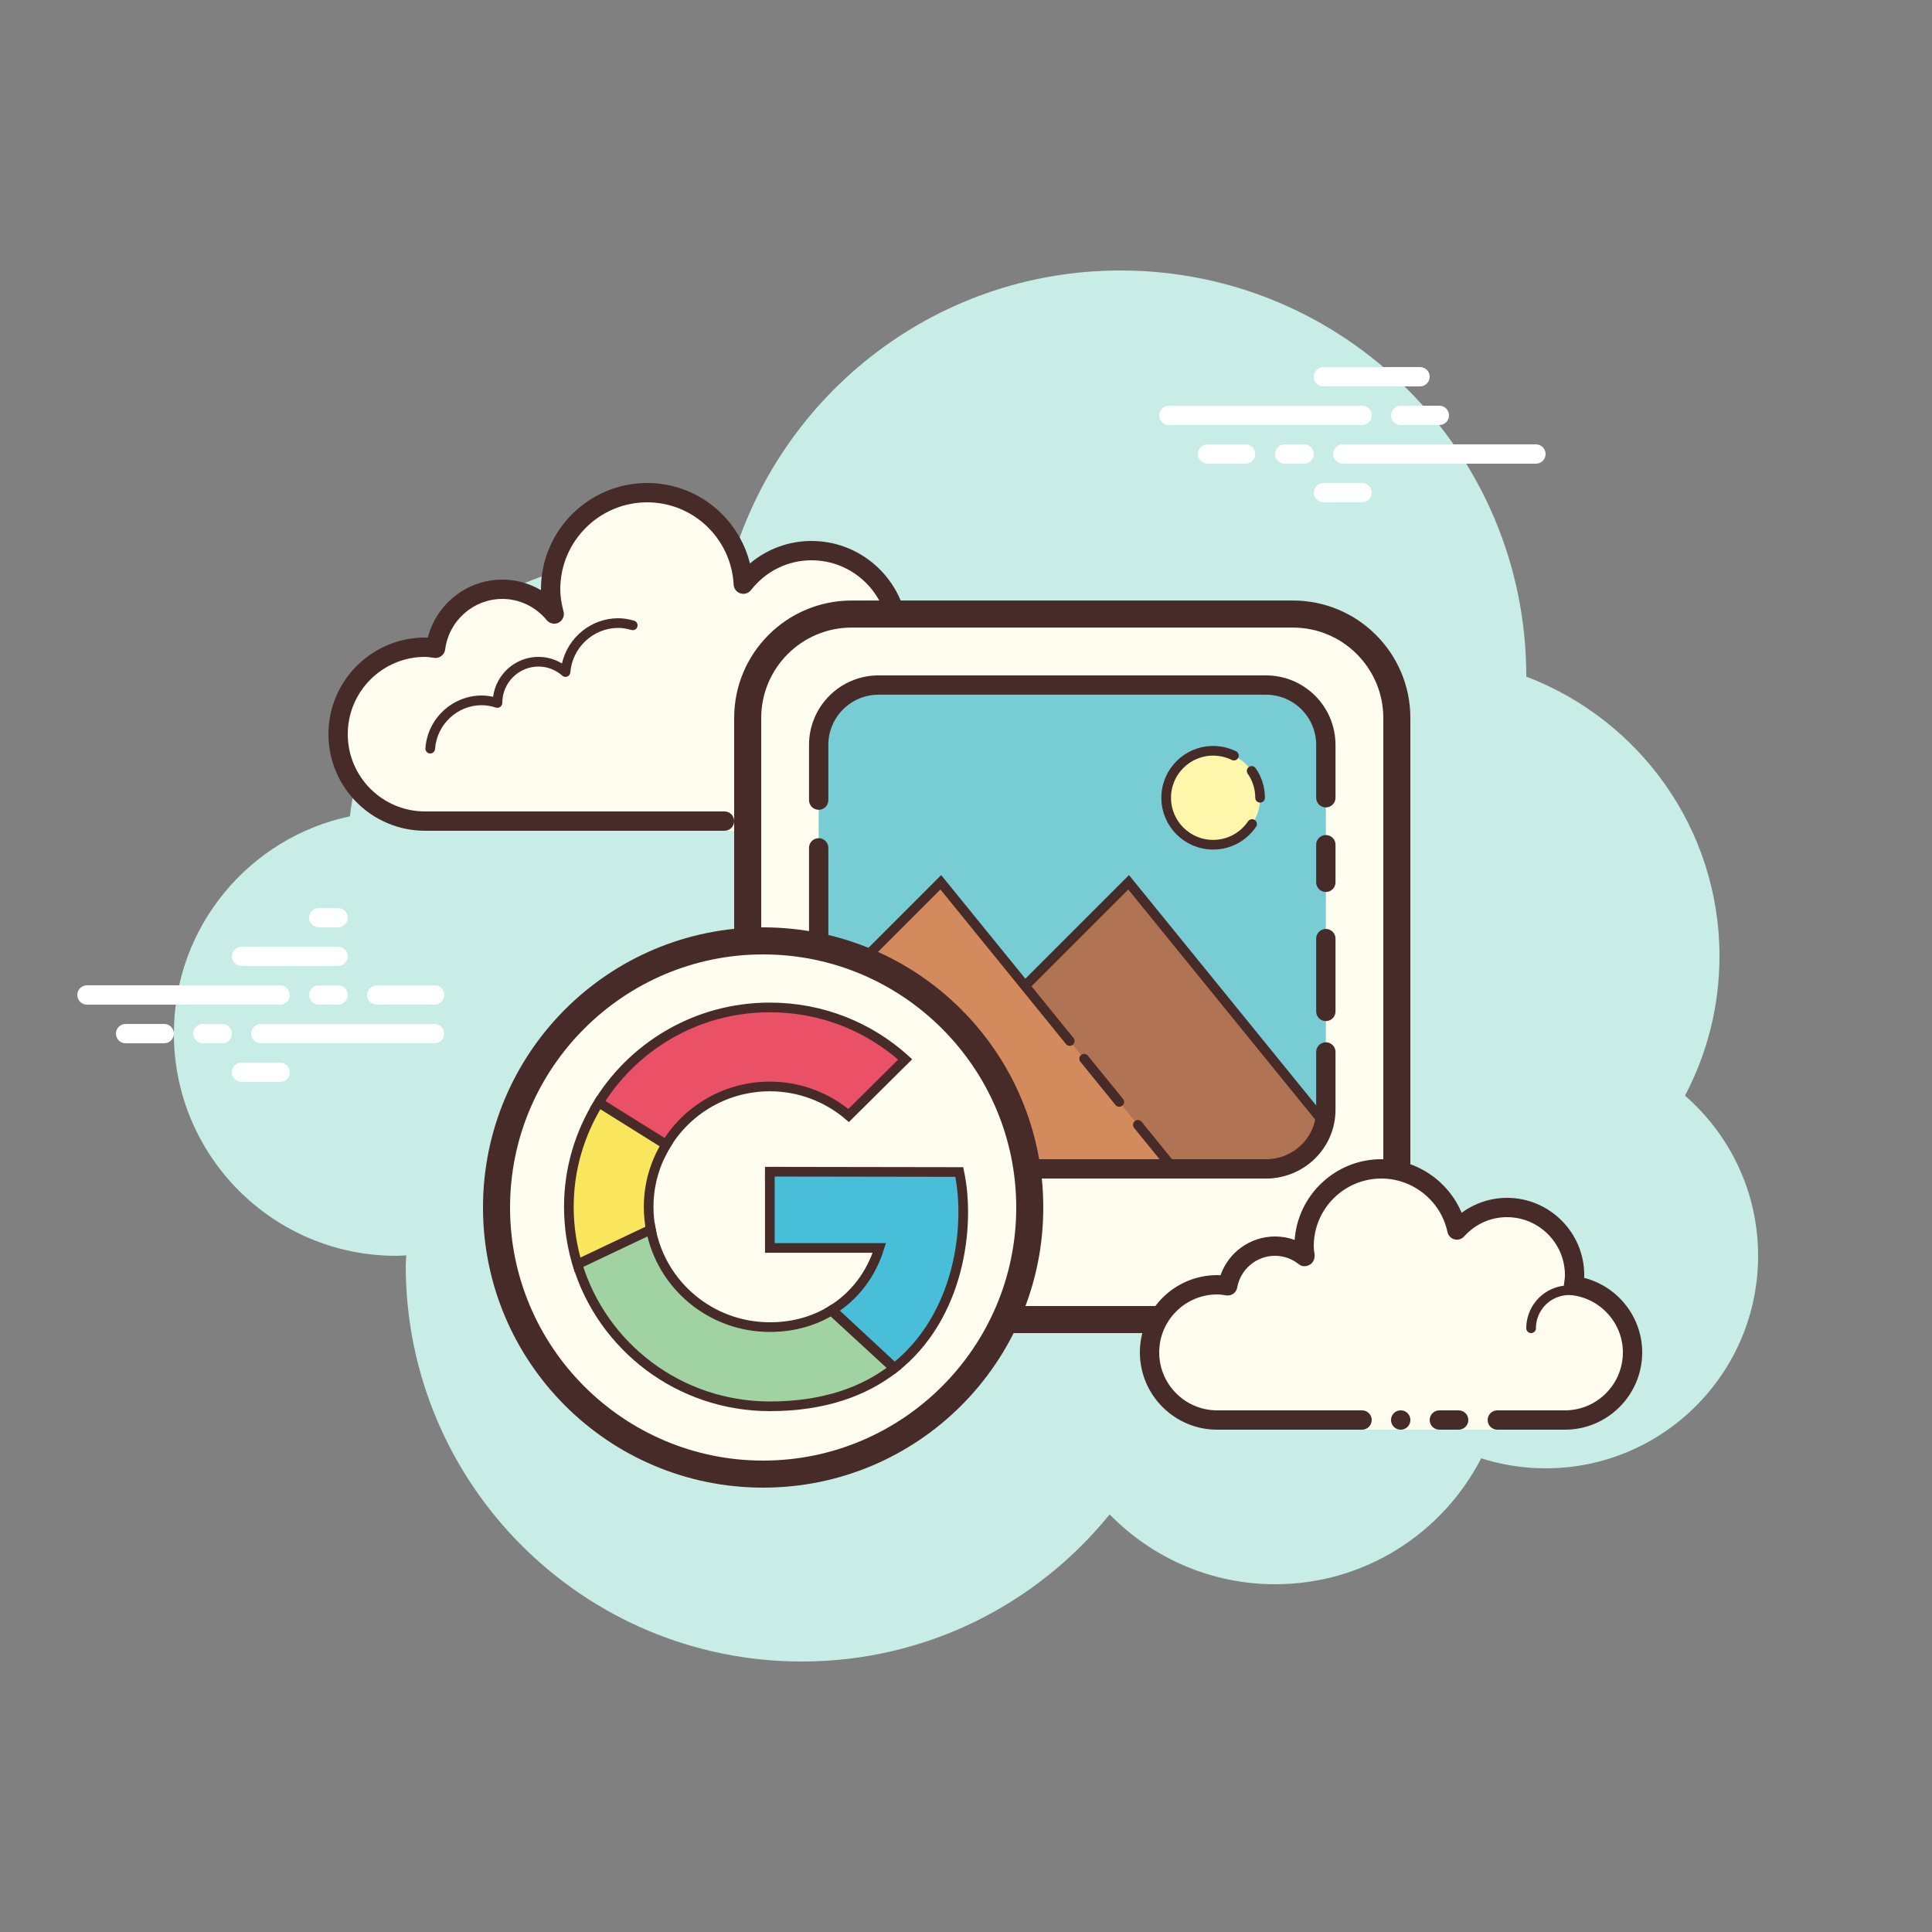 <svg xmlns="http://www.w3.org/2000/svg" width="200" height="200" viewBox="0 0 100 100"><rect x="0" y="0" width="100" height="100" fill="#808080" stroke="none"/><path fill="#c7ede6" d="M87.215,56.71C88.35,54.555,89,52.105,89,49.5c0-6.621-4.159-12.257-10.001-14.478 C78.999,35.015,79,35.008,79,35c0-11.598-9.402-21-21-21c-9.784,0-17.981,6.701-20.313,15.757C36.211,29.272,34.638,29,33,29 c-7.692,0-14.023,5.793-14.89,13.252C12.906,43.353,9,47.969,9,53.5C9,59.851,14.149,65,20.5,65c0.177,0,0.352-0.012,0.526-0.022 C21.022,65.153,21,65.324,21,65.5C21,76.822,30.178,86,41.5,86c6.437,0,12.175-2.972,15.934-7.614C59.612,80.611,62.64,82,66,82 c4.65,0,8.674-2.65,10.666-6.518C77.718,75.817,78.837,76,80,76c6.075,0,11-4.925,11-11C91,61.689,89.53,58.727,87.215,56.71z"/><path fill="#fff" d="M14.5 52h-10C4.224 52 4 51.776 4 51.5S4.224 51 4.5 51h10c.276 0 .5.224.5.5S14.777 52 14.5 52zM17.5 52h-1c-.276 0-.5-.224-.5-.5s.224-.5.5-.5h1c.276 0 .5.224.5.5S17.777 52 17.5 52zM22.491 54H13.5c-.276 0-.5-.224-.5-.5s.224-.5.5-.5h8.991c.276 0 .5.224.5.5S22.767 54 22.491 54zM11.5 54h-1c-.276 0-.5-.224-.5-.5s.224-.5.5-.5h1c.276 0 .5.224.5.5S11.777 54 11.5 54zM8.5 54h-2C6.224 54 6 53.776 6 53.5S6.224 53 6.5 53h2C8.776 53 9 53.224 9 53.5S8.777 54 8.5 54zM14.5 56h-2c-.276 0-.5-.224-.5-.5s.224-.5.5-.5h2c.276 0 .5.224.5.5S14.776 56 14.5 56zM17.5 47c-.177 0-.823 0-1 0-.276 0-.5.224-.5.5 0 .276.224.5.5.5.177 0 .823 0 1 0 .276 0 .5-.224.5-.5C18 47.224 17.776 47 17.5 47zM17.5 49c-.177 0-4.823 0-5 0-.276 0-.5.224-.5.5 0 .276.224.5.5.5.177 0 4.823 0 5 0 .276 0 .5-.224.5-.5C18 49.224 17.776 49 17.5 49zM22.5 51c-.177 0-2.823 0-3 0-.276 0-.5.224-.5.5 0 .276.224.5.5.5.177 0 2.823 0 3 0 .276 0 .5-.224.5-.5C23 51.224 22.776 51 22.5 51zM70.5 22h-10c-.276 0-.5-.224-.5-.5s.224-.5.5-.5h10c.276 0 .5.224.5.5S70.776 22 70.5 22zM74.5 22h-2c-.276 0-.5-.224-.5-.5s.224-.5.5-.5h2c.276 0 .5.224.5.5S74.776 22 74.5 22zM79.5 24h-10c-.276 0-.5-.224-.5-.5s.224-.5.5-.5h10c.276 0 .5.224.5.5S79.777 24 79.5 24zM67.5 24h-1c-.276 0-.5-.224-.5-.5s.224-.5.5-.5h1c.276 0 .5.224.5.5S67.776 24 67.5 24zM64.47 24H62.5c-.276 0-.5-.224-.5-.5s.224-.5.5-.5h1.97c.276 0 .5.224.5.5S64.746 24 64.47 24zM73.5 20h-5c-.276 0-.5-.224-.5-.5s.224-.5.5-.5h5c.276 0 .5.224.5.5S73.777 20 73.5 20zM70.5 26h-2c-.276 0-.5-.224-.5-.5s.224-.5.5-.5h2c.276 0 .5.224.5.5S70.776 26 70.5 26z"/><g><path fill="#fdfcef" d="M37.5,42.5V43h3v-0.5c0,0,4.242,0,5.5,0c2.485,0,4.5-2.015,4.5-4.5c0-2.333-1.782-4.229-4.055-4.455 C46.467,33.364,46.5,33.187,46.5,33c0-2.485-2.015-4.5-4.5-4.5c-1.438,0-2.703,0.686-3.527,1.736 C38.333,27.6,36.171,25.5,33.5,25.5c-2.761,0-5,2.239-5,5c0,0.446,0.077,0.87,0.187,1.282C28.045,31.005,27.086,30.5,26,30.5 c-1.781,0-3.234,1.335-3.455,3.055C22.364,33.533,22.187,33.5,22,33.5c-2.485,0-4.5,2.015-4.5,4.5s2.015,4.5,4.5,4.5s9.5,0,9.5,0 H37.5z"/><path fill="#472b29" d="M33.5,25c-3.033,0-5.5,2.467-5.5,5.5c0,0.016,0,0.031,0,0.047C27.398,30.192,26.71,30,26,30 c-1.831,0-3.411,1.261-3.858,3.005C22.095,33.002,22.048,33,22,33c-2.757,0-5,2.243-5,5s2.243,5,5,5h15.5 c0.276,0,0.5-0.224,0.5-0.5S37.776,42,37.5,42H22c-2.206,0-4-1.794-4-4s1.794-4,4-4c0.117,0,0.23,0.017,0.343,0.032l0.141,0.019 c0.021,0.003,0.041,0.004,0.062,0.004c0.246,0,0.462-0.185,0.495-0.437C23.232,32.125,24.504,31,26,31 c0.885,0,1.723,0.401,2.301,1.1c0.098,0.118,0.241,0.182,0.386,0.182c0.078,0,0.156-0.018,0.228-0.056 c0.209-0.107,0.314-0.346,0.254-0.573C29.054,31.218,29,30.852,29,30.5c0-2.481,2.019-4.5,4.5-4.5c2.381,0,4.347,1.872,4.474,4.263 c0.011,0.208,0.15,0.387,0.349,0.45c0.05,0.016,0.101,0.024,0.152,0.024c0.15,0,0.296-0.069,0.392-0.192 C39.638,29.563,40.779,29,42,29c2.206,0,4,1.794,4,4c0,0.117-0.017,0.23-0.032,0.343l-0.019,0.141 c-0.016,0.134,0.022,0.268,0.106,0.373c0.084,0.105,0.207,0.172,0.34,0.185C48.451,34.247,50,35.949,50,38c0,2.206-1.794,4-4,4 h-5.5c-0.276,0-0.5,0.224-0.5,0.5s0.224,0.5,0.5,0.5H46c2.757,0,5-2.243,5-5c0-2.397-1.689-4.413-4.003-4.877 C46.999,33.082,47,33.041,47,33c0-2.757-2.243-5-5-5c-1.176,0-2.293,0.416-3.183,1.164C38.219,26.76,36.055,25,33.5,25L33.5,25z"/><path fill="#472b29" d="M32 32c-1.403 0-2.609.999-2.913 2.341C28.72 34.119 28.301 34 27.875 34c-1.202 0-2.198.897-2.353 2.068C25.319 36.022 25.126 36 24.937 36c-1.529 0-2.811 1.2-2.918 2.732C22.01 38.87 22.114 38.99 22.251 39c.006 0 .012 0 .018 0 .13 0 .24-.101.249-.232.089-1.271 1.151-2.268 2.419-2.268.229 0 .47.042.738.127.022.007.045.01.067.01.055 0 .11-.02.156-.054C25.962 36.537 26 36.455 26 36.375c0-1.034.841-1.875 1.875-1.875.447 0 .885.168 1.231.473.047.041.106.063.165.063.032 0 .063-.006.093-.019.088-.035.148-.117.155-.212C29.623 33.512 30.712 32.5 32 32.5c.208 0 .425.034.682.107.023.007.047.01.07.01.109 0 .207-.073.239-.182.038-.133-.039-.271-.172-.309C32.517 32.04 32.256 32 32 32L32 32zM45.883 33.5c-1.326 0-2.508.897-2.874 2.182-.038.133.039.271.172.309C43.205 35.997 43.228 36 43.25 36c.109 0 .209-.072.24-.182C43.795 34.748 44.779 34 45.883 34c.117 0 .23.014.342.029.012.002.023.003.035.003.121 0 .229-.092.246-.217.019-.137-.077-.263-.214-.281C46.158 33.516 46.022 33.5 45.883 33.5L45.883 33.5z"/></g><g><path fill="#fefdef" d="M44.079,68.3c-2.966,0-5.379-2.413-5.379-5.379V37.162c0-2.966,2.413-5.379,5.379-5.379h22.842 c2.966,0,5.379,2.413,5.379,5.379v25.759c0,2.966-2.413,5.379-5.379,5.379H44.079z"/><path fill="#472b29" d="M66.921,32.483c2.58,0,4.679,2.099,4.679,4.679v25.759c0,2.58-2.099,4.679-4.679,4.679H44.079 c-2.58,0-4.679-2.099-4.679-4.679V37.162c0-2.58,2.099-4.679,4.679-4.679H66.921 M66.921,31.083H44.079 c-3.357,0-6.079,2.722-6.079,6.079v25.759C38,66.278,40.722,69,44.079,69h22.842C70.278,69,73,66.278,73,62.921V37.162 C73,33.805,70.278,31.083,66.921,31.083L66.921,31.083z"/><path fill="#78cdd4" d="M65.526,60.736H45.474c-1.712,0-3.099-1.387-3.099-3.099v-19.08c0-1.712,1.387-3.099,3.099-3.099 h20.052c1.712,0,3.099,1.387,3.099,3.099v19.08C68.625,59.349,67.238,60.736,65.526,60.736z"/><path fill="none" stroke="#472b29" stroke-linecap="round" stroke-miterlimit="10" d="M68.625 48.583L68.625 51.059 68.625 52.351M68.625 43.722L68.625 45.667"/><path fill="#b07454" stroke="#472b29" stroke-miterlimit="10" stroke-width=".5" d="M65.526,60.736 c1.531,0,2.794-1.112,3.046-2.571L58.417,45.667l-6.806,6.806v8.264H65.526z"/><path fill="#fef6aa" d="M62.792 38.861A2.431 2.431 0 1 0 62.792 43.723A2.431 2.431 0 1 0 62.792 38.861Z"/><path fill="none" stroke="#472b29" stroke-linecap="round" stroke-miterlimit="10" stroke-width=".5" d="M64.786 39.902c.275.394.436.873.436 1.39M64.807 42.651c-.437.647-1.176 1.072-2.015 1.072-1.342 0-2.431-1.088-2.431-2.431 0-1.342 1.088-2.431 2.431-2.431.386 0 .751.09 1.075.25"/><path fill="#d38b5d" stroke="#472b29" stroke-linecap="round" stroke-miterlimit="10" stroke-width=".5" d="M55.37 53.883l-6.675-8.216-6.319 6.319v5.651c0 1.711 1.387 3.099 3.099 3.099h15.464l-2.044-2.515M57.931 57.035L56.115 54.8"/><path fill="none" stroke="#472b29" stroke-linecap="round" stroke-linejoin="round" stroke-miterlimit="10" d="M68.625 54.449v2.996c0 1.688-1.387 3.056-3.099 3.056H45.474c-1.712 0-3.099-1.368-3.099-3.056v-13.56M42.375 41.413v-2.856c0-1.712 1.387-3.099 3.099-3.099h20.052c1.712 0 3.099 1.387 3.099 3.099v2.734"/></g><g><path fill="#fefdef" d="M39.5 48.7A13.8 13.8 0 1 0 39.5 76.3A13.8 13.8 0 1 0 39.5 48.7Z"/><path fill="#472b29" d="M39.5,49.4c7.223,0,13.1,5.877,13.1,13.1s-5.877,13.1-13.1,13.1s-13.1-5.877-13.1-13.1 S32.277,49.4,39.5,49.4 M39.5,48C31.492,48,25,54.492,25,62.5S31.492,77,39.5,77S54,70.508,54,62.5S47.508,48,39.5,48L39.5,48z"/></g><g><path fill="#fdfcef" d="M77.5,73.5c0,0,1.567,0,3.5,0s3.5-1.567,3.5-3.5c0-1.781-1.335-3.234-3.055-3.455 C81.473,66.366,81.5,66.187,81.5,66c0-1.933-1.567-3.5-3.5-3.5c-1.032,0-1.95,0.455-2.59,1.165 c-0.384-1.808-1.987-3.165-3.91-3.165c-2.209,0-4,1.791-4,4c0,0.191,0.03,0.374,0.056,0.558C67.128,64.714,66.592,64.5,66,64.5 c-1.228,0-2.245,0.887-2.455,2.055C63.366,66.527,63.187,66.5,63,66.5c-1.933,0-3.5,1.567-3.5,3.5s1.567,3.5,3.5,3.5s7.5,0,7.5,0 V74h7V73.5z"/><path fill="#472b29" d="M79.25 69C79.112 69 79 68.888 79 68.75c0-1.223.995-2.218 2.218-2.218.034.009.737-.001 1.244.136.133.036.212.173.176.306-.036.134-.173.213-.306.176-.444-.12-1.1-.12-1.113-.118-.948 0-1.719.771-1.719 1.718C79.5 68.888 79.388 69 79.25 69zM72.5 73A.5.5 0 1 0 72.5 74 .5.5 0 1 0 72.5 73z"/><path fill="#472b29" d="M81,74h-3.5c-0.276,0-0.5-0.224-0.5-0.5s0.224-0.5,0.5-0.5H81c1.654,0,3-1.346,3-3 c0-1.496-1.125-2.768-2.618-2.959c-0.134-0.018-0.255-0.088-0.336-0.196s-0.115-0.244-0.094-0.377C80.975,66.314,81,66.16,81,66 c0-1.654-1.346-3-3-3c-0.85,0-1.638,0.355-2.219,1c-0.125,0.139-0.321,0.198-0.5,0.148c-0.182-0.049-0.321-0.195-0.36-0.379 C74.58,62.165,73.141,61,71.5,61c-1.93,0-3.5,1.57-3.5,3.5c0,0.143,0.021,0.28,0.041,0.418c0.029,0.203-0.063,0.438-0.242,0.54 c-0.179,0.102-0.396,0.118-0.556-0.01C66.878,65.155,66.449,65,66,65c-0.966,0-1.792,0.691-1.963,1.644 c-0.048,0.267-0.296,0.446-0.569,0.405C63.314,67.025,63.16,67,63,67c-1.654,0-3,1.346-3,3s1.346,3,3,3h7.5 c0.276,0,0.5,0.224,0.5,0.5S70.776,74,70.5,74H63c-2.206,0-4-1.794-4-4s1.794-4,4-4c0.059,0,0.116,0.002,0.174,0.006 C63.588,64.82,64.711,64,66,64c0.349,0,0.689,0.061,1.011,0.18C67.176,61.847,69.126,60,71.5,60c1.831,0,3.466,1.127,4.153,2.774 C76.333,62.276,77.155,62,78,62c2.206,0,4,1.794,4,4c0,0.048-0.001,0.095-0.004,0.142C83.739,66.59,85,68.169,85,70 C85,72.206,83.206,74,81,74z"/><path fill="#472b29" d="M75.5,73c-0.159,0-0.841,0-1,0c-0.276,0-0.5,0.224-0.5,0.5c0,0.276,0.224,0.5,0.5,0.5 c0.159,0,0.841,0,1,0c0.276,0,0.5-0.224,0.5-0.5C76,73.224,75.776,73,75.5,73z"/></g><g><path fill="#ea5167" stroke="#472b29" stroke-miterlimit="10" stroke-width=".5" d="M39.847 60.733L39.987 60.648 39.847 60.648zM30.873 57.263l3.423 2.303c1.05-1.981 3.14-3.331 5.551-3.331 1.559 0 2.985.572 4.079 1.503l2.926-2.903c-1.847-1.672-4.3-2.691-7.005-2.691C36.015 52.143 32.678 54.204 30.873 57.263z"/></g><path fill="#f9e65c" stroke="#472b29" stroke-miterlimit="10" stroke-width=".5" d="M29.9,65.494l3.801-1.775 c-0.083-0.405-0.127-0.823-0.127-1.252c0-1.18,0.335-2.279,0.908-3.219l-3.489-2.18c-0.976,1.573-1.549,3.418-1.549,5.399 C29.444,63.52,29.605,64.536,29.9,65.494z"/><path fill="#a1d3a2" stroke="#472b29" stroke-miterlimit="10" stroke-width=".5" d="M39.847,72.79c2.817,0,4.909-0.778,6.433-1.97 l-3.25-2.989c-0.884,0.538-1.946,0.86-3.182,0.86c-3.061,0-5.606-2.175-6.158-5.053l-3.802,1.803 C31.174,69.689,35.142,72.79,39.847,72.79z"/><path fill="#48bed8" stroke="#472b29" stroke-miterlimit="10" stroke-width=".5" d="M39.847,64.593h5.667 c-0.425,1.36-1.271,2.485-2.447,3.214l3.233,3c3.384-2.66,3.942-7.369,3.352-10.144l-9.671-0.015l-0.134,0.081V64.593z"/></svg>